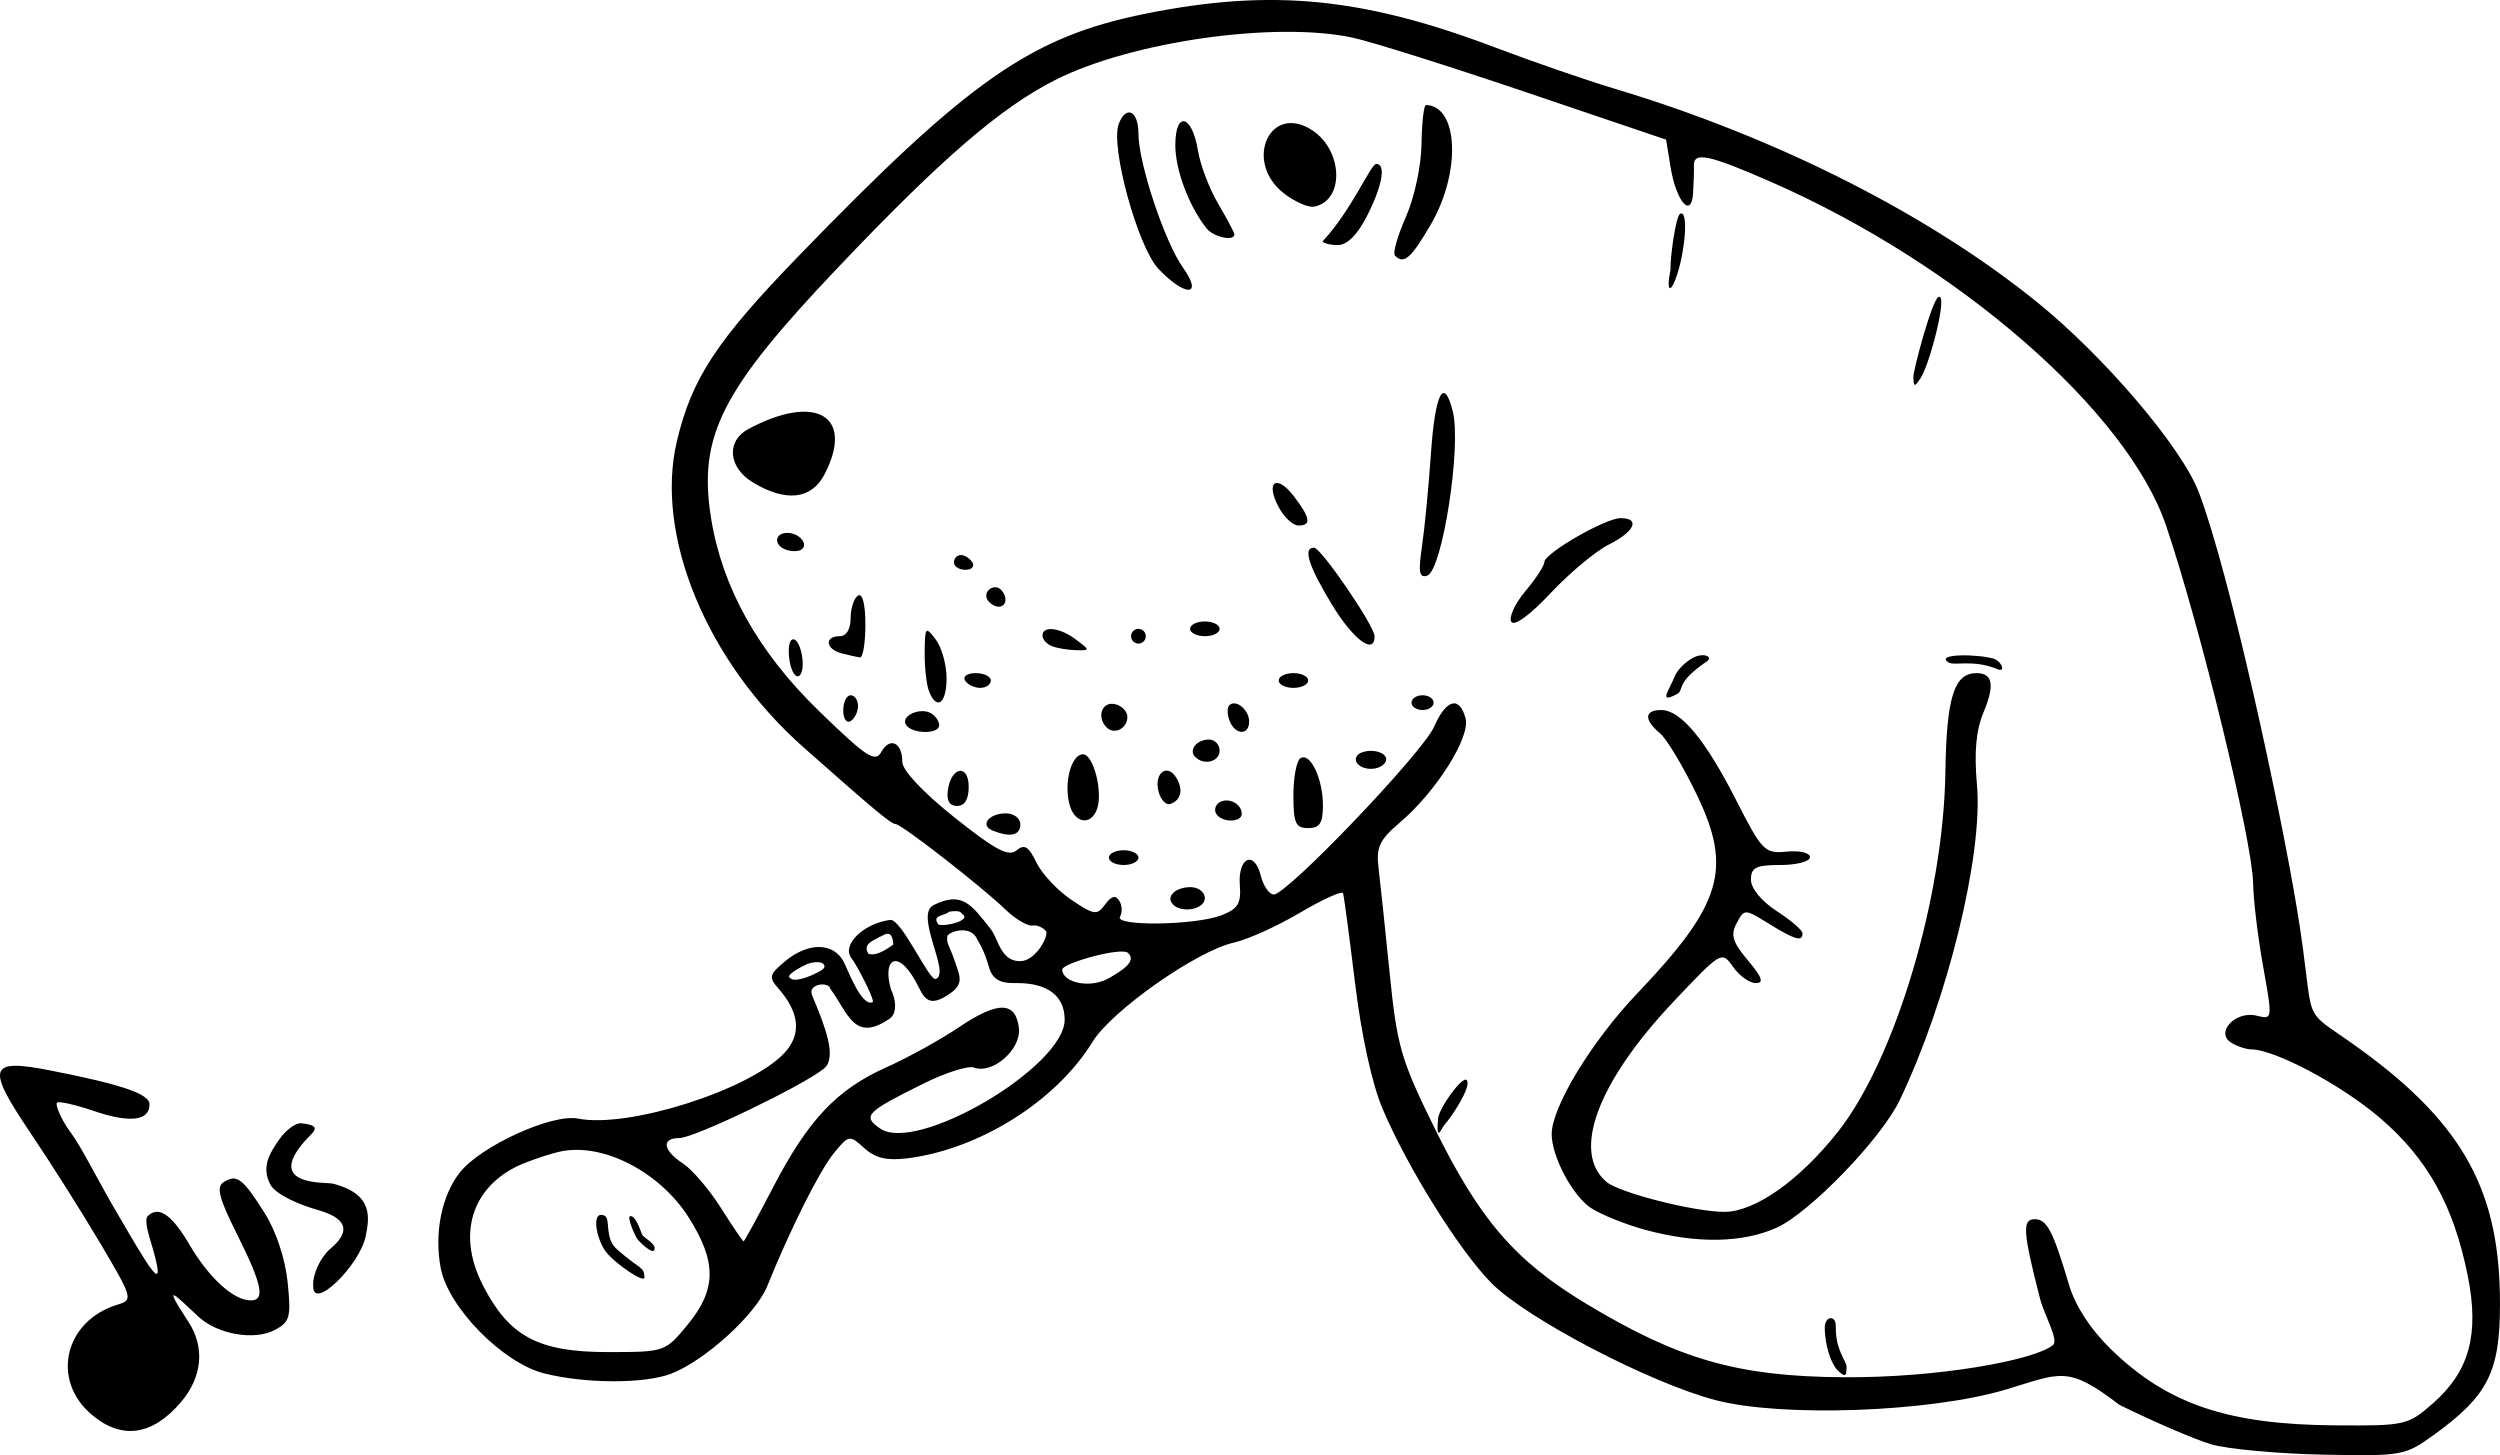 <?xml version="1.0" encoding="UTF-8" standalone="no"?>
<!-- Created with Inkscape (http://www.inkscape.org/) -->

<svg
   xmlns:dc="http://purl.org/dc/elements/1.1/"
   xmlns:cc="http://creativecommons.org/ns#"
   xmlns:rdf="http://www.w3.org/1999/02/22-rdf-syntax-ns#"
   xmlns:svg="http://www.w3.org/2000/svg"
   xmlns="http://www.w3.org/2000/svg"
   xmlns:sodipodi="http://sodipodi.sourceforge.net/DTD/sodipodi-0.dtd"
   xmlns:inkscape="http://www.inkscape.org/namespaces/inkscape"
   width="338.762"
   height="197.187"
   id="svg2"
   version="1.1"
   inkscape:version="0.48.2 r9819"
   sodipodi:docname="lamanlapsi.svg">
  <title
     id="title3153">lamanlapsi</title>
  <defs
     id="defs4" />
  <sodipodi:namedview
     id="base"
     pagecolor="#ffffff"
     bordercolor="#666666"
     borderopacity="1.0"
     inkscape:pageopacity="0.0"
     inkscape:pageshadow="2"
     inkscape:zoom="0.7"
     inkscape:cx="-672.69539"
     inkscape:cy="-226.41285"
     inkscape:document-units="px"
     inkscape:current-layer="layer1"
     showgrid="false"
     inkscape:window-width="2560"
     inkscape:window-height="1418"
     inkscape:window-x="0"
     inkscape:window-y="12"
     inkscape:window-maximized="1"
     fit-margin-top="0"
     fit-margin-left="0"
     fit-margin-right="0"
     fit-margin-bottom="0" />
  <g
     inkscape:label="Layer 1"
     inkscape:groupmode="layer"
     id="layer1"
     transform="translate(-166.122,-86.501)">
    <path
       style="fill:#000000"
       d="m 465.753,282.214 c -2.189,-0.646 -7.78,-3.049 -12.425,-5.339 -7.103,-5.432 -7.942,-4.314 -15.444,-2.073 -10.233,3.057 -30.307,3.783 -39.301,1.422 -8.951,-2.35 -25.655,-11.079 -30.381,-15.877 -4.357,-4.422 -11.323,-15.581 -14.733,-23.597 -1.421,-3.341 -2.868,-9.944 -3.726,-17 -0.771,-6.345 -1.505,-11.84 -1.631,-12.209 -0.126,-0.37 -2.751,0.818 -5.834,2.639 -3.083,1.821 -7.109,3.641 -8.946,4.045 -5.01,1.1 -16.574,9.219 -19.173,13.461 -4.905,8.005 -15.304,14.545 -25.074,15.77 -2.783,0.349 -4.347,-0.019 -5.845,-1.375 -2.001,-1.811 -2.09,-1.797 -4.096,0.64 -1.946,2.364 -5.893,10.234 -9.068,18.076 -1.551,3.832 -8.463,10.118 -13.039,11.857 -3.616,1.375 -11.606,1.35 -17.176,-0.052 -5.617,-1.414 -13.023,-8.955 -14.021,-14.276 -0.892,-4.753 0.121,-9.806 2.595,-12.952 2.816,-3.58 12.513,-8 16.016,-7.299 6.796,1.359 23.237,-3.864 27.948,-8.879 2.349,-2.5 2.087,-5.459 -0.769,-8.714 -1.374,-1.566 -1.292,-1.917 0.868,-3.717 3.124,-2.602 6.53,-2.588 7.932,0.032 0.614,1.147 2.414,6.168 3.951,5.502 0.309,-0.309 -2.218,-5.15 -2.838,-5.897 -1.513,-1.823 1.656,-4.807 5.204,-5.246 1.529,-0.189 5.286,8.3 6.165,8 2.114,-0.721 -2.968,-8.698 -0.265,-10.022 3.831,-1.876 5.063,-0.14 7.75,3.298 1.01,1.292 1.297,4.315 3.945,4.315 2.133,0 3.914,-3.435 3.527,-4.062 -0.237,-0.364 -1.163,-0.911 -1.809,-0.77 -0.646,0.141 -2.335,-0.86 -3.753,-2.223 -3.254,-3.13 -13.967,-11.468 -14.798,-11.517 -0.664,-0.039 -2.705,-1.738 -12.488,-10.391 -13.118,-11.603 -20.199,-28.696 -17.181,-41.474 2.009,-8.507 5.354,-13.606 16.438,-25.054 23.169,-23.93 31.54,-29.778 47.107,-32.906 17.053,-3.426 29.432,-2.217 47.5,4.642 4.95,1.879 12.213,4.382 16.14,5.563 21.811,6.558 42.366,16.948 57.106,28.867 9.202,7.441 19.637,19.711 21.957,25.818 4.143,10.907 10.927,42.149 13.294,56.471 2.799,16.938 -0.165,12.619 8.618,19 14.356,10.43 18.885,19.684 18.885,34.5 0,9.165 -1.628,12.407 -8.864,17.649 -4.02,2.912 -4.322,2.967 -15.194,2.749 -6.101,-0.122 -12.884,-0.751 -15.073,-1.397 z m 30.083,-5.594 c 4.904,-4.306 6.264,-9.318 4.679,-17.24 -1.905,-9.517 -5.454,-15.892 -11.925,-21.421 -5.22,-4.46 -14.165,-9.224 -17.392,-9.261 -0.723,-0.008 -1.961,-0.424 -2.75,-0.924 -2.196,-1.389 0.62,-4.357 3.459,-3.645 2.165,0.543 2.167,0.524 0.877,-6.686 -0.712,-3.977 -1.321,-9.031 -1.354,-11.231 -0.086,-5.744 -7.167,-34.851 -11.8,-48.5 -5.248,-15.462 -28.111,-35.389 -53.319,-46.473 -8.618,-3.789 -10.73,-4.241 -10.657,-2.277 0.025,0.688 -0.025,2.353 -0.111,3.7 -0.228,3.542 -2.294,1.146 -3.057,-3.543 l -0.601,-3.695 -19,-6.435 c -10.45,-3.539 -21.025,-6.866 -23.5,-7.393 -10.51,-2.238 -29.945,0.529 -40.243,5.729 -7.44,3.757 -15.415,10.637 -29.445,25.399 -15.845,16.673 -18.983,22.851 -17.231,33.934 1.49,9.428 6.397,18.208 14.645,26.205 6.456,6.26 7.603,7.011 8.435,5.525 1.163,-2.078 2.84,-1.288 2.84,1.338 0,1.153 2.768,4.107 7.049,7.523 5.54,4.42 7.342,5.381 8.419,4.487 1.081,-0.897 1.651,-0.553 2.701,1.631 0.732,1.522 2.858,3.796 4.723,5.052 3.104,2.09 3.495,2.144 4.597,0.636 0.849,-1.162 1.415,-1.308 1.917,-0.496 0.391,0.633 0.434,1.6 0.096,2.148 -0.826,1.337 10.158,1.194 13.736,-0.179 2.244,-0.861 2.695,-1.596 2.5,-4.075 -0.296,-3.765 1.956,-4.809 2.833,-1.313 0.355,1.414 1.149,2.571 1.766,2.571 1.831,0 20.198,-19.224 21.734,-22.75 1.631,-3.741 3.444,-4.21 4.257,-1.101 0.668,2.556 -4.009,9.951 -8.929,14.119 -2.696,2.284 -3.2,3.334 -2.877,6 0.215,1.777 0.891,8.181 1.501,14.231 1.015,10.056 1.532,11.858 6.028,21 6.207,12.621 10.967,18.139 20.71,24.007 12.495,7.525 20.488,9.805 34.738,9.907 12.91,0.093 25.979,-2.319 28.428,-4.361 0.822,-0.685 -1.174,-4.018 -1.769,-6.337 -2.309,-8.998 -2.424,-10.715 -0.717,-10.715 1.668,0 2.454,1.503 4.682,8.957 0.847,2.832 2.91,5.99 5.659,8.662 7.666,7.451 15.813,10.212 30.432,10.313 9.476,0.066 9.802,-0.009 13.238,-3.025 z m -80.849,-4.583 c -1.304,-1.706 -1.604,-4.538 -1.604,-5.614 0,-1.625 1.534,-1.795 1.5,-0.175 -0.068,3.229 1.455,4.677 1.455,5.435 0,1.457 -0.234,1.471 -1.351,0.354 z m -25.946,-18.893 c -2.663,-0.726 -5.963,-2.056 -7.334,-2.954 -2.481,-1.625 -5.325,-6.971 -5.325,-10.007 0,-3.667 5.421,-12.589 11.576,-19.05 11.503,-12.076 12.939,-16.848 8.101,-26.92 -1.849,-3.85 -4.108,-7.618 -5.019,-8.372 -2.176,-1.802 -2.104,-3.128 0.169,-3.128 2.665,0 5.958,3.955 10.169,12.213 3.531,6.925 3.872,7.271 6.86,6.973 1.753,-0.175 3.145,0.157 3.145,0.75 0,0.585 -1.8,1.064 -4,1.064 -3.327,0 -4,0.335 -4,1.991 0,1.175 1.429,2.916 3.488,4.25 1.918,1.243 3.493,2.597 3.5,3.009 0.02,1.19 -1.016,0.896 -4.56,-1.295 -3.285,-2.03 -3.316,-2.031 -4.364,-0.072 -0.853,1.594 -0.559,2.562 1.53,5.045 1.937,2.302 2.201,3.072 1.053,3.072 -0.843,0 -2.225,-0.989 -3.071,-2.197 -1.527,-2.18 -1.591,-2.143 -8.099,4.75 -10.302,10.911 -13.823,20.425 -9.03,24.402 1.789,1.484 11.888,4.045 15.953,4.045 4.139,0 10.172,-4.251 15.375,-10.833 7.768,-9.828 14.317,-31.74 14.574,-48.764 0.153,-10.135 1.181,-13.403 4.216,-13.403 2.204,0 2.496,1.614 0.958,5.294 -1.024,2.451 -1.294,5.417 -0.895,9.856 0.849,9.459 -4.012,29.271 -10.49,42.757 -2.493,5.19 -12.145,15.186 -16.637,17.229 -4.593,2.09 -10.881,2.194 -17.841,0.295 z M 360.979,238.157 c 0.028,-1.369 3.287,-5.896 3.874,-5.308 0.788,0.788 -2.14,5.174 -2.997,6.058 -0.342,0.353 -1.17,2.677 -0.878,-0.75 z m -35.901,-29.083 c -1.043,-1.043 0.278,-2.361 2.365,-2.361 1.068,0 1.941,0.675 1.941,1.5 0,1.483 -3.07,2.097 -4.306,0.861 z m -8.694,-6.361 c 0,-0.55 0.9,-1 2,-1 1.1,0 2,0.45 2,1 0,0.55 -0.9,1 -2,1 -1.1,0 -2,-0.45 -2,-1 z m -15.756,-3.664 c -1.771,-0.714 -0.511,-2.336 1.815,-2.336 1.068,0 1.941,0.675 1.941,1.5 0,1.494 -1.368,1.799 -3.756,0.836 z m 40.756,-4.777 c 0,-2.443 0.427,-4.705 0.95,-5.028 1.339,-0.828 3.05,2.765 3.05,6.403 0,2.399 -0.435,3.066 -2,3.066 -1.7,0 -2,-0.667 -2,-4.441 z m -30.347,1.221 c -0.775,-2.963 0.256,-6.78 1.831,-6.78 1.444,0 2.755,5.215 1.882,7.489 -0.862,2.246 -3.05,1.828 -3.713,-0.709 z m 19.89,1.289 c -0.316,-0.512 -0.118,-1.214 0.441,-1.559 1.193,-0.738 3.016,0.199 3.016,1.549 0,1.217 -2.707,1.225 -3.457,0.01 z m -36.362,-3.241 c 0.471,-3.201 2.82,-3.544 2.82,-0.412 0,1.681 -0.549,2.583 -1.57,2.583 -1.042,0 -1.462,-0.729 -1.25,-2.172 z m 28.541,0.214 c -0.638,-2.44 1.137,-3.875 2.374,-1.92 1.027,1.623 0.704,3.111 -0.781,3.607 -0.583,0.194 -1.3,-0.565 -1.594,-1.687 z m 26.844,-3.937 c -0.304,-0.492 0.007,-1.101 0.691,-1.353 1.753,-0.644 3.868,0.239 3.191,1.333 -0.724,1.172 -3.163,1.184 -3.882,0.019 z m -21.871,-0.744 c -0.933,-0.933 0.195,-2.361 1.865,-2.361 0.793,0 1.441,0.675 1.441,1.5 0,1.506 -2.111,2.056 -3.306,0.861 z m -39.198,-4.368 c -0.755,-1.221 1.989,-2.43 3.456,-1.523 0.576,0.356 1.048,1.071 1.048,1.589 0,1.261 -3.718,1.207 -4.504,-0.066 z m 27.192,0.361 c -1.374,-1.374 -0.661,-3.496 1.062,-3.164 0.963,0.185 1.75,0.968 1.75,1.74 0,1.579 -1.764,2.472 -2.812,1.424 z m 16.658,-0.897 c -0.326,-0.849 -0.342,-1.794 -0.035,-2.1 0.876,-0.876 2.69,0.61 2.69,2.202 0,1.919 -1.908,1.845 -2.655,-0.102 z m -52.345,-1.398 c 0,-1.132 0.45,-2.059 1,-2.059 0.55,0 1,0.648 1,1.441 0,0.793 -0.45,1.719 -1,2.059 -0.55,0.34 -1,-0.309 -1,-1.441 z m 77,-1.059 c 0,-0.55 0.675,-1 1.5,-1 0.825,0 1.5,0.45 1.5,1 0,0.55 -0.675,1 -1.5,1 -0.825,0 -1.5,-0.45 -1.5,-1 z m -65.393,-1.582 c -0.334,-0.87 -0.593,-3.232 -0.575,-5.25 0.03,-3.442 0.122,-3.549 1.5,-1.727 0.808,1.068 1.468,3.43 1.468,5.25 0,3.462 -1.353,4.439 -2.393,1.727 z m 4.893,-1.418 c -0.34,-0.55 0.309,-1 1.441,-1 1.132,0 2.059,0.45 2.059,1 0,0.55 -0.648,1 -1.441,1 -0.793,0 -1.719,-0.45 -2.059,-1 z m 42.5,0 c 0,-0.55 0.9,-1 2,-1 1.1,0 2,0.45 2,1 0,0.55 -0.9,1 -2,1 -1.1,0 -2,-0.45 -2,-1 z m 53.649,-0.528 c 0.322,-0.84 1.433,-1.981 2.469,-2.535 1.454,-0.778 2.841,-0.158 1.882,0.493 -4.375,2.968 -2.969,3.841 -4.032,4.41 -2.623,1.404 -1.008,-0.57 -0.319,-2.368 z m -119.885,-1.926 c -0.273,-1.427 -0.157,-2.803 0.256,-3.059 1.078,-0.666 2.08,3.812 1.077,4.815 -0.461,0.461 -1.06,-0.33 -1.333,-1.757 z m 156.986,-0.011 c -1.83,-1.182 3.882,-1.136 6.12,-0.498 1.096,0.313 1.78,2.067 0.38,1.364 -3.287,-1.286 -5.675,-0.333 -6.5,-0.866 z m -150,-1.225 c -2.138,-0.559 -2.327,-2.311 -0.25,-2.311 0.924,0 1.5,-0.938 1.5,-2.441 0,-1.343 0.45,-2.719 1,-3.059 0.611,-0.378 1,1.156 1,3.941 0,2.507 -0.338,4.507 -0.75,4.443 -0.412,-0.064 -1.538,-0.322 -2.5,-0.573 z m 28.5,-0.973 c -0.688,-0.277 -1.25,-0.917 -1.25,-1.421 0,-1.387 2.377,-1.099 4.559,0.552 1.915,1.448 1.914,1.468 -0.059,1.421 -1.1,-0.026 -2.562,-0.274 -3.25,-0.552 z m 10.75,-1.338 c 0,-0.55 0.45,-1 1,-1 0.55,0 1,0.45 1,1 0,0.55 -0.45,1 -1,1 -0.55,0 -1,-0.45 -1,-1 z m 27.211,-4.299 c -3.177,-5.242 -3.951,-7.701 -2.423,-7.701 0.954,0 8.212,10.617 8.212,12.012 0,2.613 -2.903,0.451 -5.789,-4.311 z m -19.211,3.299 c 0,-0.55 0.9,-1 2,-1 1.1,0 2,0.45 2,1 0,0.55 -0.9,1 -2,1 -1.1,0 -2,-0.45 -2,-1 z m 43.526,-0.957 c -0.368,-0.596 0.488,-2.459 1.902,-4.14 1.414,-1.681 2.572,-3.453 2.572,-3.937 0,-1.196 8.265,-5.965 10.338,-5.965 2.712,0 1.899,1.83 -1.588,3.573 -1.788,0.894 -5.343,3.859 -7.902,6.589 -2.791,2.978 -4.92,4.53 -5.322,3.88 z m -70.984,-2.973 c -0.683,-1.105 0.894,-2.299 1.818,-1.375 0.951,0.951 0.774,2.306 -0.301,2.306 -0.518,0 -1.2,-0.419 -1.516,-0.931 z m 58.873,-7.197 c 0.357,-2.405 0.906,-8.085 1.219,-12.622 0.569,-8.235 1.757,-10.52 2.965,-5.704 1.191,4.747 -1.431,21.569 -3.468,22.245 -1.079,0.358 -1.23,-0.468 -0.717,-3.919 z m -63.416,2.128 c 0,-0.55 0.423,-1 0.941,-1 0.518,0 1.219,0.45 1.559,1 0.34,0.55 -0.084,1 -0.941,1 -0.857,0 -1.559,-0.45 -1.559,-1 z m -22.75,-1.718 c -1.718,-0.616 -1.578,-2.282 0.191,-2.282 1.656,0 2.967,1.649 1.825,2.296 -0.421,0.239 -1.329,0.232 -2.016,-0.014 z m 66.751,-5.78 c -1.836,-3.43 -0.304,-4.544 2.045,-1.487 2.266,2.949 2.428,3.985 0.623,3.985 -0.732,0 -1.933,-1.124 -2.668,-2.498 z m -71.249,-3.343 c -3.335,-2.013 -3.64,-5.613 -0.612,-7.233 9.158,-4.901 14.423,-1.781 10.335,6.124 -1.769,3.421 -5.237,3.816 -9.723,1.109 z m 157.264,-14.35 c -0.008,-0.93 2.518,-10.366 3.384,-10.769 1.349,-0.628 -1.134,9.002 -2.399,10.96 -0.835,1.293 -0.971,1.266 -0.985,-0.191 z M 323.119,122.958 c -2.812,-2.935 -6.572,-16.621 -5.403,-19.667 0.996,-2.596 2.668,-1.787 2.668,1.291 0,4.012 3.548,14.686 6.048,18.198 2.763,3.881 0.358,4.01 -3.313,0.177 z m 69.365,0.064 c -0.055,-1.755 0.729,-7.194 1.279,-7.534 1.15,-0.711 0.771,4.634 -0.379,8.225 -0.765,2.387 -1.563,2.735 -0.9,-0.691 z m -37.343,-1.886 c -0.317,-0.317 0.347,-2.663 1.475,-5.214 1.164,-2.631 2.084,-6.924 2.128,-9.923 0.042,-2.907 0.316,-5.279 0.609,-5.271 4.422,0.127 4.767,9.169 0.619,16.246 -2.685,4.582 -3.612,5.381 -4.83,4.162 z m -9.757,-1.983 c 3.929,-4.214 6.479,-10.44 7.234,-10.44 1.351,0 0.822,2.969 -1.254,7.04 -1.326,2.6 -2.7,3.96 -4,3.96 -1.089,0 -2.19,-0.335 -1.98,-0.56 z m -15.753,-1.69 c -2.394,-3 -4.247,-7.924 -4.247,-11.284 0,-4.707 2.271,-4.167 3.067,0.729 0.316,1.942 1.555,5.193 2.754,7.225 1.199,2.032 2.18,3.894 2.18,4.137 0,0.971 -2.817,0.365 -3.753,-0.807 z m 10.436,-4.785 c -5.475,-4.307 -1.859,-12.276 3.868,-8.524 4.199,2.751 4.379,9.537 0.275,10.346 -0.803,0.158 -2.667,-0.662 -4.143,-1.823 z M 259.311,265.985 c 3.916,-4.751 3.948,-8.5 0.124,-14.53 -3.83,-6.04 -11.504,-10.173 -17.397,-8.916 -1.008,0.215 -2.979,0.816 -4.912,1.59 -6.487,2.599 -9.463,8.96 -5.55,16.576 3.547,6.903 7.492,9.008 16.883,9.008 7.765,0 7.785,-0.007 10.852,-3.728 z m -11.073,-9.844 c -1.244,-1.586 -2.126,-5.661 -0.247,-4.931 0.972,0.377 -0.074,2.989 1.744,4.59 3.255,2.867 3.645,2.257 3.712,3.812 0.035,0.822 -3.902,-1.805 -5.208,-3.471 z m 4.181,-1.848 c -0.34,-0.55 -1.436,-3.009 -0.854,-3.009 0.582,0 1.104,1.254 1.55,2.473 0.189,0.516 2.184,1.339 1.613,2.205 -0.268,0.406 -1.969,-1.12 -2.309,-1.67 z m 32.841,-40.845 c -0.194,0.339 -2.473,0.811 -1.453,2.3 1.253,0.428 3.064,-1.088 3.367,-1.254 -0.156,-2.595 -1.642,-0.919 -1.914,-1.046 z m -7.442,3.867 c -0.332,-0.787 -2.053,-0.301 -2.323,-0.18 -0.907,0.404 -2.805,1.454 -2.393,1.804 0.481,0.742 2.396,-0.018 2.993,-0.275 0.348,-0.213 2.016,-0.79 1.723,-1.349 z m 16.658,-3.822 c -0.075,1.054 0.16,0.582 1.428,4.425 0.431,1.308 0.48,2.219 -1.21,3.326 -2.259,1.48 -3.117,1.041 -4.045,-0.892 -2.636,-5.436 -5.058,-4.209 -3.811,0.182 0.622,1.249 1.02,3.388 -0.34,4.116 -4.679,3.112 -5.474,-0.966 -7.876,-4.175 -0.153,-1.008 -3.173,-0.702 -2.436,0.95 1.738,4.135 3.417,8.408 1.575,9.885 -2.974,2.383 -17.585,9.401 -19.573,9.401 -2.488,0 -2.257,1.656 0.481,3.45 1.256,0.823 3.571,3.533 5.145,6.023 1.574,2.49 2.952,4.527 3.064,4.527 0.111,0 1.894,-3.263 3.961,-7.25 4.759,-9.18 8.664,-13.329 15.365,-16.323 2.925,-1.307 7.368,-3.76 9.874,-5.451 5.277,-3.561 7.685,-3.522 8.111,0.134 0.334,2.864 -3.579,6.297 -6.082,5.336 -0.762,-0.292 -3.823,0.675 -6.802,2.15 -7.848,3.884 -8.358,4.408 -5.942,6.1 4.955,3.471 25.025,-8.349 25.025,-14.737 0,-3.203 -2.277,-4.958 -6.434,-4.958 -1.411,0 -3.195,0.072 -3.808,-2.126 -0.27,-0.968 -0.763,-2.437 -1.607,-3.788 -0.856,-2.146 -4.231,-0.984 -4.058,-0.304 z m -1.17,-1.691 c 1.171,0.264 4.409,-0.636 3.258,-1.401 -0.258,-0.171 -0.086,-0.606 -1.833,-0.365 -0.475,0.588 -2.506,0.399 -1.425,1.765 z m 25.663,3.823 c -0.941,-0.842 -8.907,1.422 -8.907,2.241 0,1.79 3.795,2.679 6.431,1.122 1.556,-0.919 3.75,-2.224 2.476,-3.363 z m -140.403,62.587 c -5.59,-4.704 -3.707,-12.748 3.493,-14.928 2.113,-0.64 2.047,-0.876 -2.328,-8.276 -2.477,-4.189 -6.763,-10.965 -9.524,-15.058 -6.027,-8.931 -5.642,-10.055 2.868,-8.373 9.668,1.911 13.308,3.162 13.308,4.575 0,2.234 -2.664,2.553 -7.514,0.901 -2.527,-0.861 -4.79,-1.37 -5.029,-1.131 -0.239,0.239 0.466,2.166 1.875,4.052 1.409,1.886 3.907,6.876 6.09,10.589 4.096,6.963 7.5,13.206 4.616,3.753 -0.412,-1.349 -0.64,-2.668 -0.309,-3 1.485,-1.485 3.271,-0.276 5.69,3.851 2.647,4.517 5.98,7.546 8.302,7.546 1.986,0 1.539,-2.157 -1.855,-8.949 -2.481,-4.965 -2.855,-6.44 -1.798,-7.094 1.782,-1.101 2.555,-0.511 5.555,4.24 1.52,2.409 2.763,6.154 3.089,9.312 0.49,4.744 0.316,5.405 -1.706,6.487 -2.726,1.459 -7.688,0.66 -10.337,-1.758 -2.842,-2.595 -5.332,-5.327 -1.415,0.636 2.264,3.446 1.934,7.48 -1.005,10.921 -3.879,4.541 -8.005,5.124 -12.068,1.705 z m 32.318,-22.5 c 2.248,-1.866 2.992,-3.931 -1.689,-5.249 -2.174,-0.612 -5.687,-1.99 -6.464,-3.491 -1.228,-2.374 -0.047,-4.243 1.261,-6.111 0.828,-1.182 2.159,-2.228 2.949,-2.149 3.178,0.316 1.481,1.249 0.359,2.552 -5.179,6.013 3.032,5.4 3.917,5.625 5.623,1.43 4.921,4.739 4.463,7.102 -0.75,3.864 -7.116,10.184 -7.116,6.837 -0.121,-1.62 0.982,-3.968 2.321,-5.116 z"
       id="path3112"
       inkscape:connector-curvature="0"
       sodipodi:nodetypes="sccsssssssssssssssssssssccssssscsscsssssssssssssscsscssssssccscsssssssssssssccssssssssssssscssssccssscssssssssssssscsssssssssssssssscsscsssssssssssssscssssssscssccsssssscsccsccsssscssccssssccsccssssssssssscsssssssssssssssssssssssscsssssssscsscccssssssssssssssssssssssssssssssssssscssccsssssssscsscssssscsscccsssscssssssssssssssscssssscsssssssssscccccsccccsscccccssssssssssssssscccsccssssssssssscssscssssssssssscsscsssscc" />
    <g
       id="g3086"
       transform="translate(204.051,279.812)" />
    <g
       id="g3076"
       transform="translate(-21.714,261.602)" />
  </g>
</svg>
